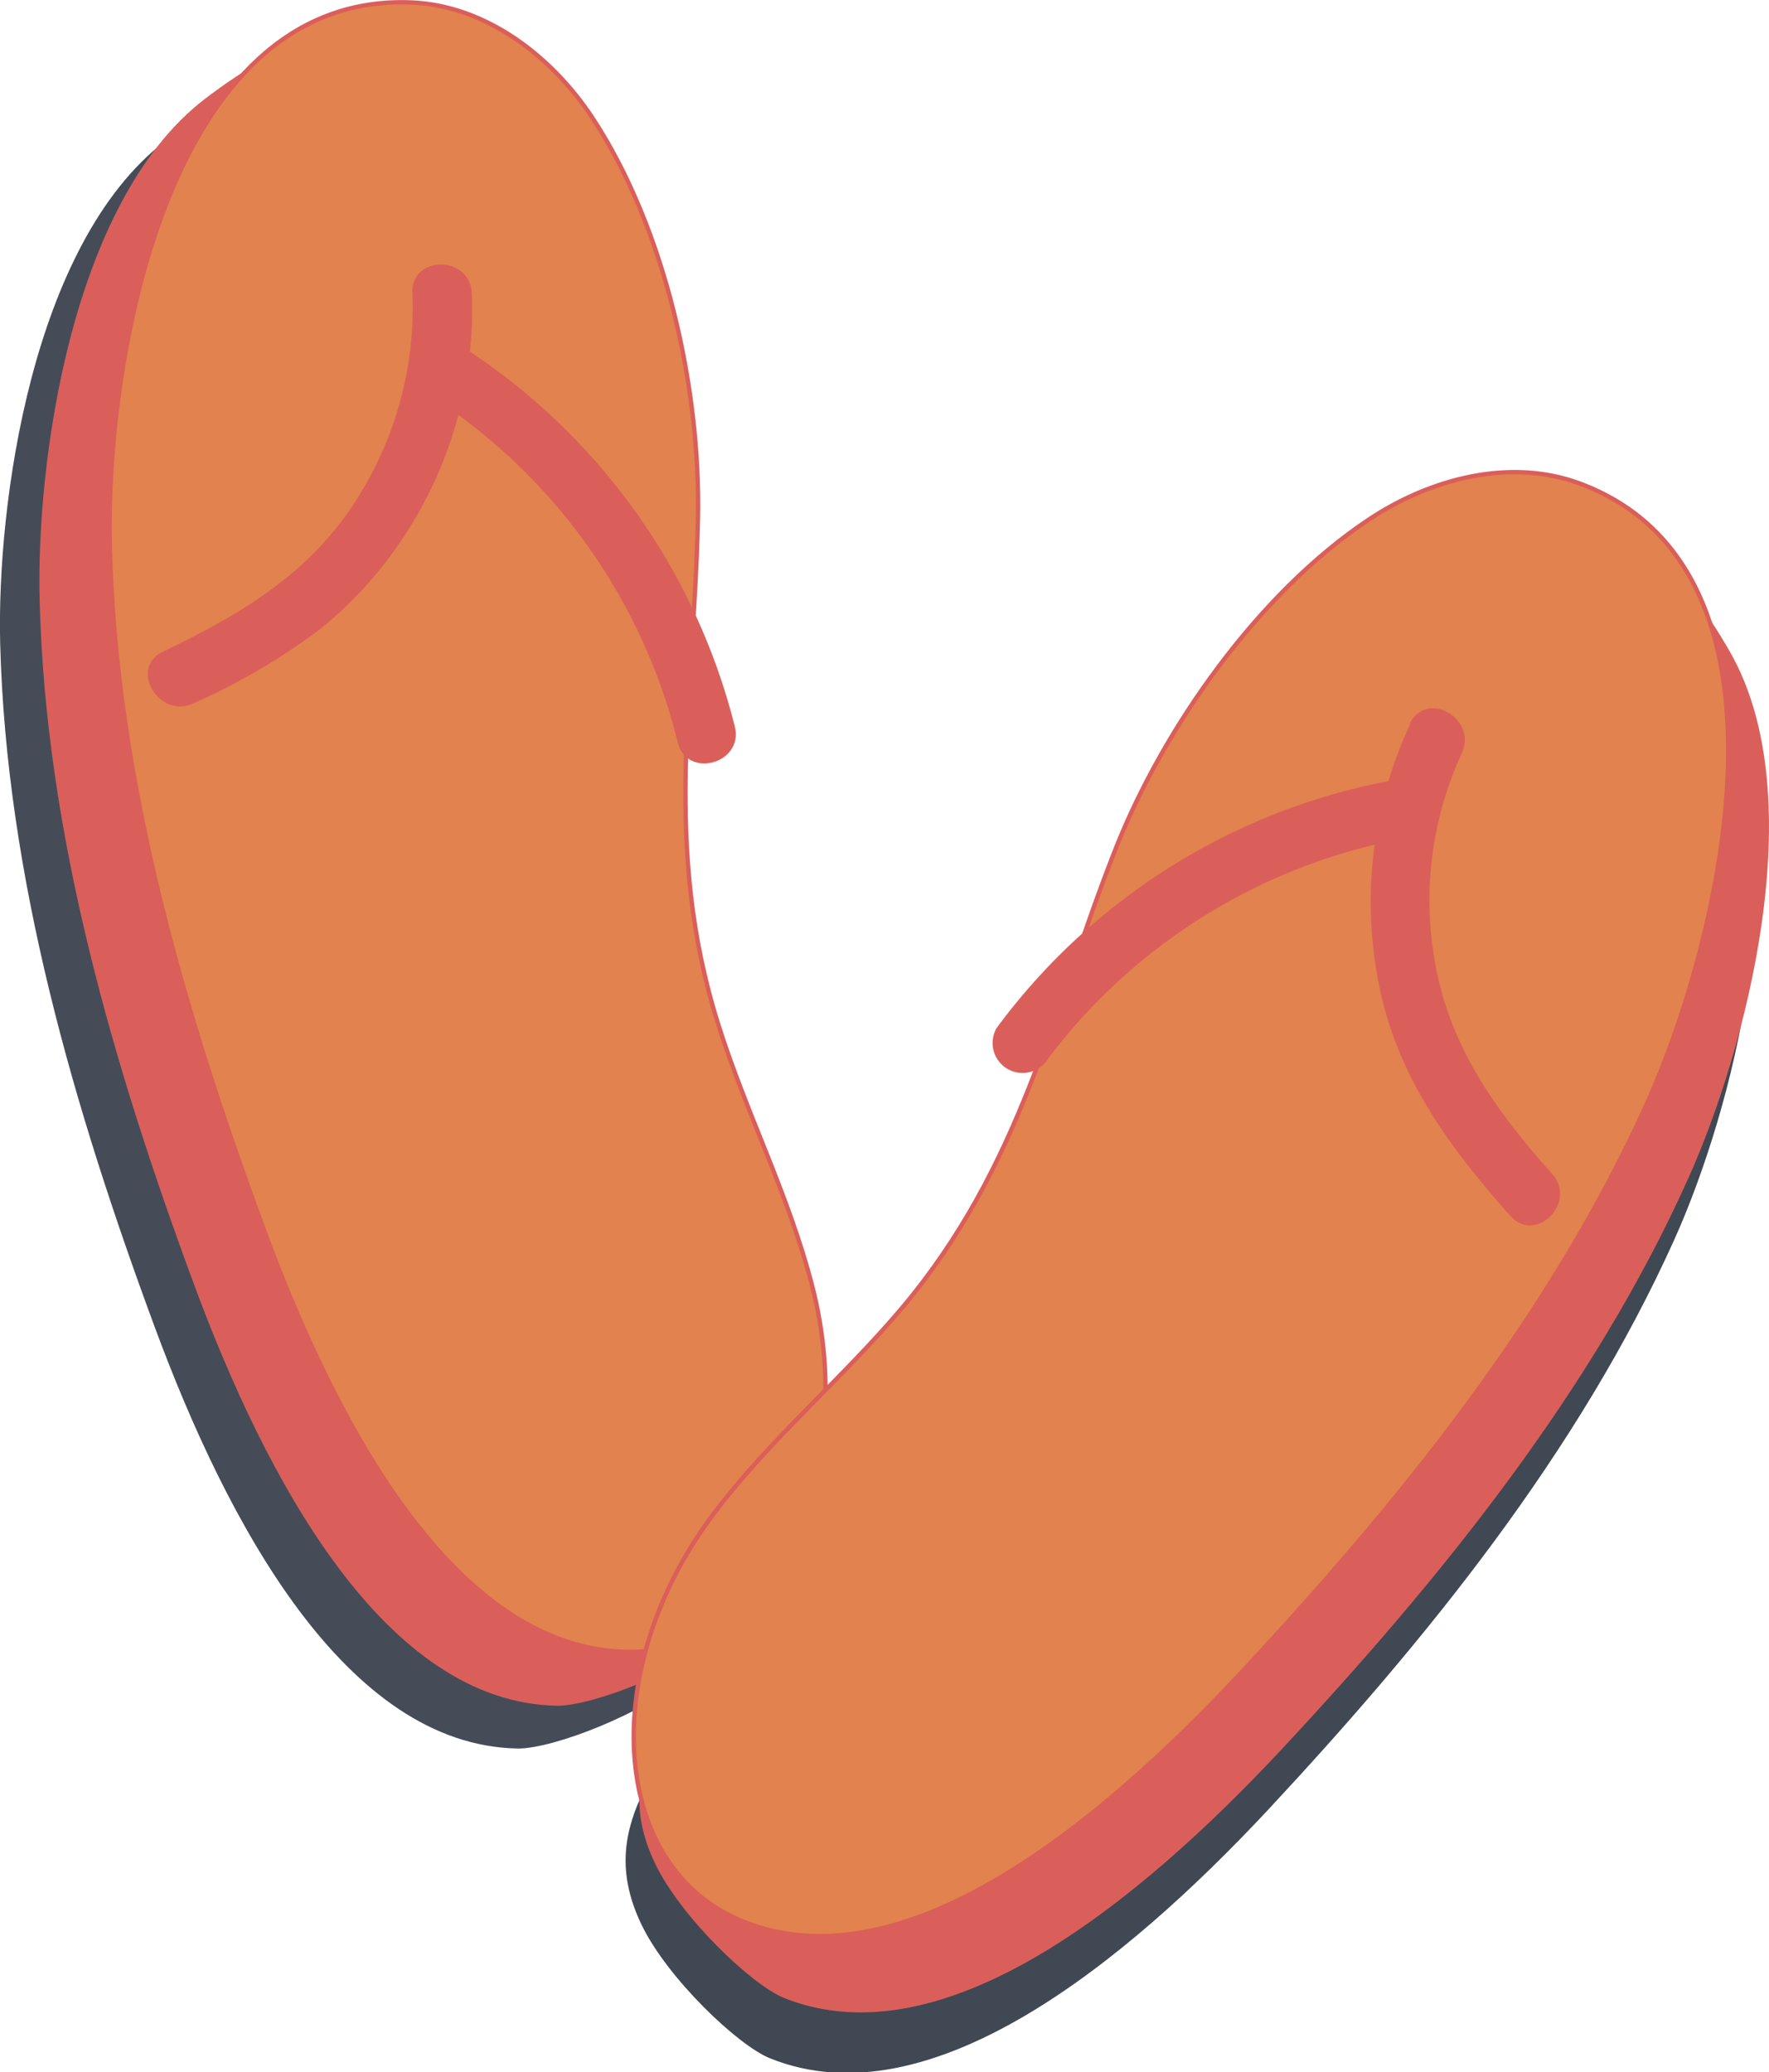 <svg id="Слой_1" data-name="Слой 1" xmlns="http://www.w3.org/2000/svg" viewBox="0 0 102.17 119.67"><defs><style>.cls-1,.cls-4{fill:#17202d;}.cls-1{opacity:0.8;}.cls-2{fill:#da5f5b;}.cls-3{fill:#e2824e;stroke:#da5e5a;stroke-miterlimit:10;stroke-width:0.25px;}.cls-4{opacity:0.82;}</style></defs><path class="cls-1" d="M399,259.6c.17-7.56-1.89-16.81-6.1-23.19-2.36-3.59-5.53-9.28-9.77-8.6-2.76.44-6.43,2.75-8.58,4.41-7.71,5.93-9.73,21-9.53,29,.35,13.52,4.27,26.9,8.93,39.5,4.15,11.22,11,24.19,21,24.33,2,0,7.29-2,9.85-4.27,4.45-4,2.93-8.59.81-16.86-1.36-5.28-3.82-10-5.43-15.12C397,278.57,398.77,269.83,399,259.6Z" transform="translate(-365.01 -224.07)"/><path class="cls-2" d="M401.27,257.18c.17-7.56-1.89-16.81-6.1-23.19-2.36-3.59-5.53-9.28-9.77-8.6-2.76.44-6.43,2.75-8.58,4.41-7.71,5.93-9.73,21-9.52,28.95.34,13.52,4.26,26.9,8.92,39.51,4.15,11.21,11,24.18,21,24.32,2,0,7.28-2,9.84-4.27,4.45-4,2.93-8.59.81-16.86-1.36-5.28-3.82-10-5.43-15.12C399.22,276.15,401,267.41,401.27,257.18Z" transform="translate(-365.01 -224.07)"/><path class="cls-3" d="M405.32,254.07c.17-7.56-1.89-16.81-6.09-23.19-2.37-3.59-6.18-6.5-10.48-6.67-14.28-.56-17.67,21.21-17.4,31.43.34,13.52,4.26,26.91,8.92,39.51,4.15,11.21,11,24.18,21,24.32,8.34.12,13.44-10.25,10.65-21.13-1.36-5.28-3.82-10-5.43-15.12C403.27,273,405.09,264.3,405.32,254.07Z" transform="translate(-365.01 -224.07)"/><path class="cls-2" d="M388.83,241a20.61,20.61,0,0,1-3.4,12.19c-2.7,4.12-6.66,6.43-11,8.51-2,.95-.25,3.9,1.73,3a37.55,37.55,0,0,0,7.37-4.32,23.3,23.3,0,0,0,4.87-5.42A23.79,23.79,0,0,0,392.26,241c-.1-2.2-3.52-2.21-3.43,0Z" transform="translate(-365.01 -224.07)"/><path class="cls-2" d="M389.89,246.94a33.27,33.27,0,0,1,14.26,20c.53,2.14,3.83,1.23,3.3-.91a36.72,36.72,0,0,0-15.83-22c-1.86-1.2-3.58,1.77-1.73,2.95Z" transform="translate(-365.01 -224.07)"/><path class="cls-4" d="M431,281c2.77-7,8.25-14.77,14.59-19,3.57-2.39,8.69-6.42,12.35-4.15,2.37,1.47,4.85,5,6.2,7.39,4.81,8.45.86,23.09-2.41,30.38-5.55,12.33-14.34,23.16-23.51,33-8.17,8.74-19.5,18.05-28.74,14.32-1.85-.74-5.95-4.64-7.43-7.74-2.57-5.38.62-9.05,5.78-15.86,3.29-4.34,7.37-7.71,10.85-11.85C425.51,299.3,427.22,290.54,431,281Z" transform="translate(-365.01 -224.07)"/><path class="cls-2" d="M431.8,277.5c2.77-7,8.25-14.77,14.59-19,3.57-2.4,8.69-6.42,12.34-4.15,2.38,1.47,4.86,5,6.21,7.39,4.81,8.44.86,23.09-2.42,30.38-5.54,12.33-14.33,23.16-23.51,33-8.16,8.74-19.49,18.05-28.73,14.33-1.85-.75-5.95-4.65-7.43-7.75-2.58-5.37.61-9.05,5.78-15.86,3.29-4.34,7.37-7.71,10.85-11.84C426.35,295.78,428.06,287,431.8,277.5Z" transform="translate(-365.01 -224.07)"/><path class="cls-3" d="M429.44,273.1c2.77-7,8.25-14.77,14.59-19,3.57-2.39,8.21-3.61,12.24-2.1,13.39,5,8.09,26.39,3.9,35.72-5.55,12.33-14.34,23.16-23.52,33-8.16,8.73-19.49,18.05-28.73,14.32-7.74-3.12-8.44-14.65-1.65-23.6,3.29-4.35,7.37-7.72,10.85-11.85C424,291.39,425.7,282.62,429.44,273.1Z" transform="translate(-365.01 -224.07)"/><path class="cls-2" d="M446.47,265.86a24.24,24.24,0,0,0-1.86,14.85c1,5.39,4.05,9.56,7.63,13.58,1.47,1.65,3.88-.78,2.42-2.42-3.11-3.5-5.7-7-6.67-11.69a20.28,20.28,0,0,1,1.44-12.59c.93-2-2-3.73-3-1.73Z" transform="translate(-365.01 -224.07)"/><path class="cls-2" d="M445.57,269.11a36.71,36.71,0,0,0-23,14.33,1.71,1.71,0,1,0,3,1.73,33.37,33.37,0,0,1,21-12.76c2.17-.37,1.25-3.68-.91-3.3Z" transform="translate(-365.01 -224.07)"/></svg>